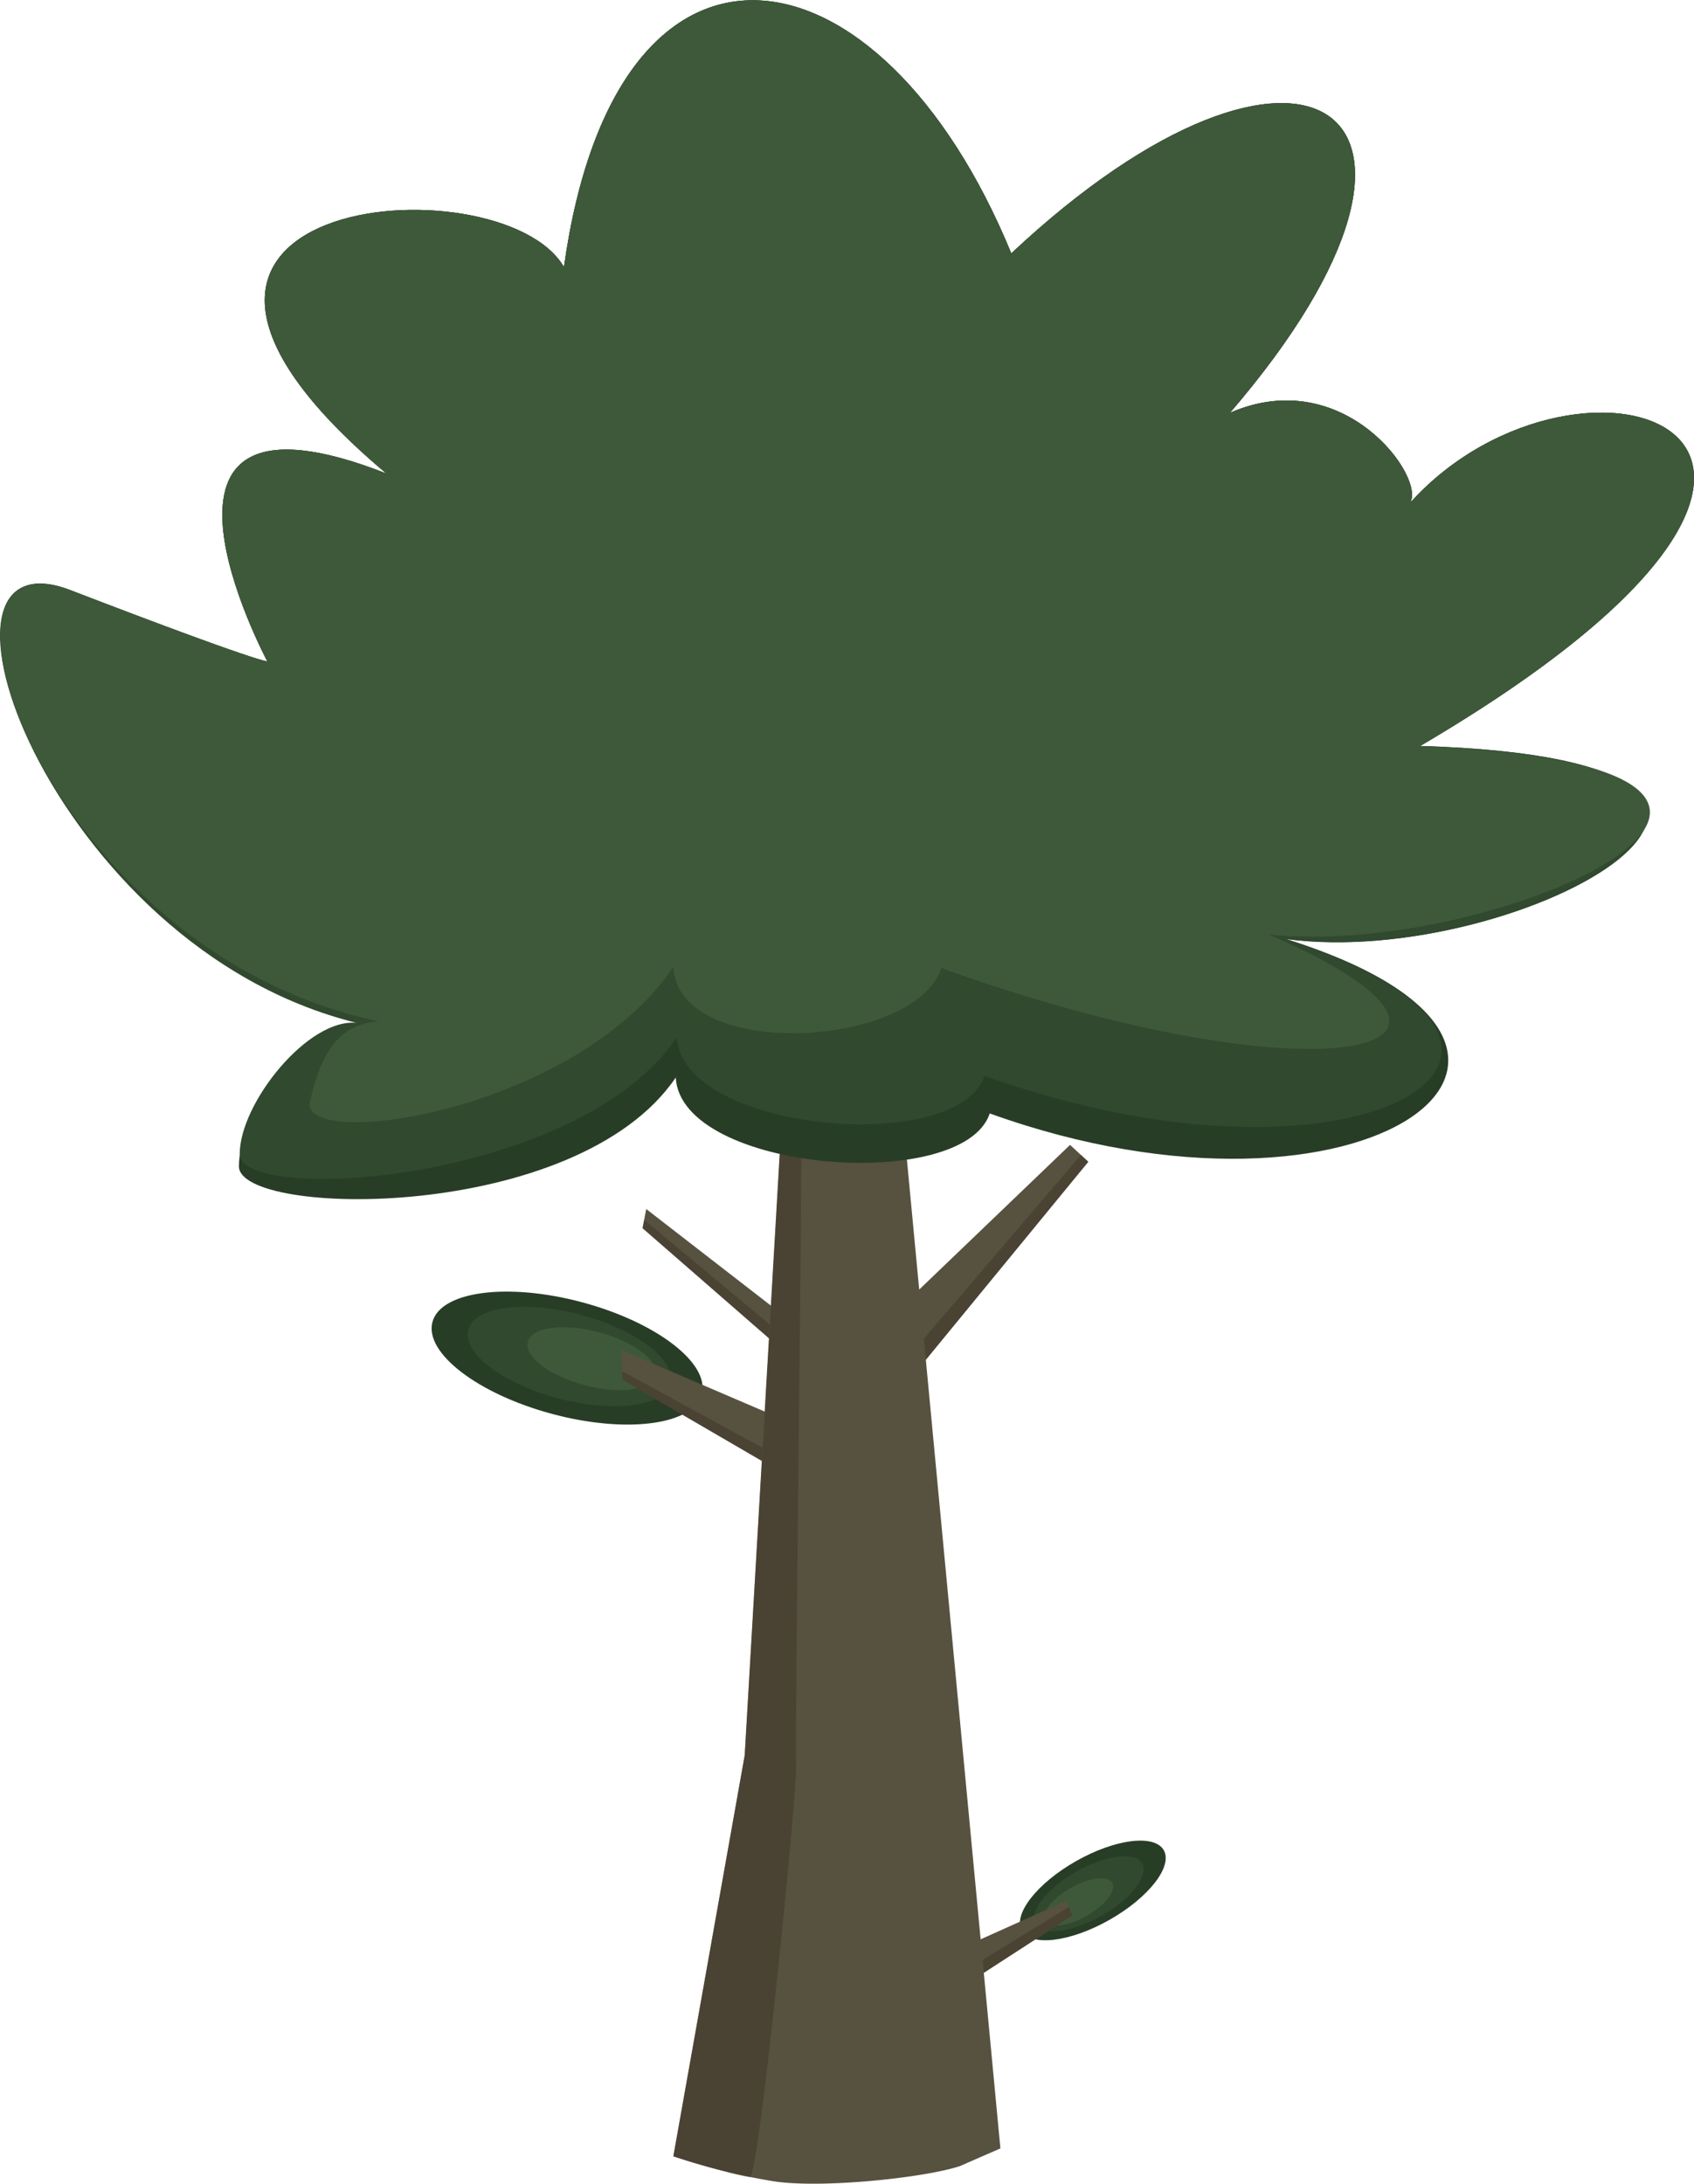 <svg id="Layer_1" data-name="Layer 1" xmlns="http://www.w3.org/2000/svg" viewBox="0 0 352.89 454.89"><defs><style>.cls-1{fill:#283d26;}.cls-2{fill:#31492e;}.cls-3{fill:#3e593a;}.cls-4{fill:#575140;}.cls-5{fill:#42392b;opacity:0.6;}</style></defs><title>tree</title><ellipse class="cls-1" cx="116.77" cy="282.38" rx="11.99" ry="28.92" transform="matrix(0.26, -0.97, 0.97, 0.26, -186.13, 322.75)"/><ellipse class="cls-2" cx="118.58" cy="282.55" rx="9.02" ry="21.77" transform="translate(-184.94 324.62) rotate(-75.12)"/><ellipse class="cls-3" cx="123.27" cy="283.01" rx="5.71" ry="13.77" transform="translate(-181.91 329.49) rotate(-75.12)"/><ellipse class="cls-1" cx="227.64" cy="393.82" rx="16.99" ry="7.04" transform="translate(-164.6 163.47) rotate(-29.55)"/><ellipse class="cls-2" cx="226.82" cy="394.5" rx="12.78" ry="5.3" transform="translate(-165.04 163.15) rotate(-29.55)"/><ellipse class="cls-3" cx="224.66" cy="396.23" rx="8.09" ry="3.35" transform="translate(-166.18 162.31) rotate(-29.55)"/><polygon class="cls-4" points="129.34 281.19 129.73 287.46 163.03 306.82 159.76 294.24 129.34 281.19"/><polygon class="cls-4" points="134.62 251.85 133.86 255.84 162.56 280.85 160.68 272.04 134.62 251.85"/><polygon class="cls-4" points="222.91 238.49 226.71 242.01 190.99 285.54 190.19 269.87 222.91 238.49"/><path class="cls-4" d="M140.27,449.18a132,132,0,0,0,21,5.22c10.19,1.52,31.63-.8,38.74-3.2l8.39-3.67L184.6,195.81l-19.54-.93-9.93,170.75Z"/><path class="cls-5" d="M140.27,449.18s11.7,3.75,15.94,4.32c1.9,0.25,10-81.92,9.65-85.73s1.35-126.93,1-130.2-4.27.93-4.27,0.93-6.84,116.92-7.44,127.14Z"/><path class="cls-1" d="M140.77,224.46c-20.62,30.36-91,29.14-91,18.5s12.09-29.87,24.67-29.87C9,196-19.74,109.72,14.64,122.94c39.78,15.3,41.06,14.85,41.06,14.85S22.7,76,80.48,98.63c-69.16-58.14,23.82-65.8,37-43,10.89-77.92,65.89-69.28,93.19-2.85C271.2-4,311.15,22.1,256.22,86c23.8-10.42,41,13.74,37.47,18.81,35.63-39.61,112.07-14,2.16,50.58,98,3,21.19,46.8-27.93,40.22,72.81,22.83,16.59,64.51-61.74,36.33C200.64,248.67,141.83,244.18,140.77,224.46Z"/><path class="cls-2" d="M141,216.11C120.37,246.47,49.94,251,49.94,240.39s14.36-28.5,24.46-27.3C9.93,197.33-19.74,109.72,14.64,122.94c39.78,15.3,41.06,14.85,41.06,14.85S22.7,76,80.48,98.63c-69.16-58.14,23.82-65.8,37-43,10.89-77.92,65.89-69.28,93.19-2.85C271.2-4,311.15,22.1,256.22,86c23.8-10.42,41,13.74,37.47,18.81,35.63-39.61,112.07-14,2.16,50.58,98,3,21.19,46.8-27.93,40.22,70.29,22.71,15.53,56.67-62.81,28.49C199.57,240.83,142.06,235.82,141,216.11Z"/><path class="cls-3" d="M140.27,201.44c-20.62,30.36-78,38.41-75.69,28,2.22-9.78,5.75-16.09,14.3-16.69-70.12-14.7-98.62-103.07-64.25-89.85,39.78,15.3,41.06,14.85,41.06,14.85S22.7,76,80.48,98.63c-69.16-58.14,23.82-65.8,37-43,10.89-77.92,65.89-69.28,93.19-2.85C271.2-4,311.15,22.1,256.22,86c23.8-10.42,41,13.74,37.47,18.81,35.63-39.61,112.07-14,2.16,50.58,101.46,4.25,17.51,44.4-31.53,39.27,56.72,24.67,10.13,35.17-68.2,7C190.58,218.37,141.33,221.16,140.27,201.44Z"/><polygon class="cls-5" points="129.62 285.63 158.83 301.59 158.66 304.31 129.73 287.46 129.62 285.63"/><polygon class="cls-4" points="199.66 414.39 223.42 398.98 222.07 395.99 196.41 407.51 199.66 414.39"/><polygon class="cls-5" points="222.64 397.25 204.73 408.25 204.98 410.9 223.42 398.98 222.64 397.25"/><polygon class="cls-5" points="134.19 254.11 160.37 275.92 160.18 278.75 133.86 255.84 134.19 254.11"/><polygon class="cls-5" points="192.48 278.85 192.88 283.24 226.71 242 225.17 240.58 192.48 278.85"/></svg>